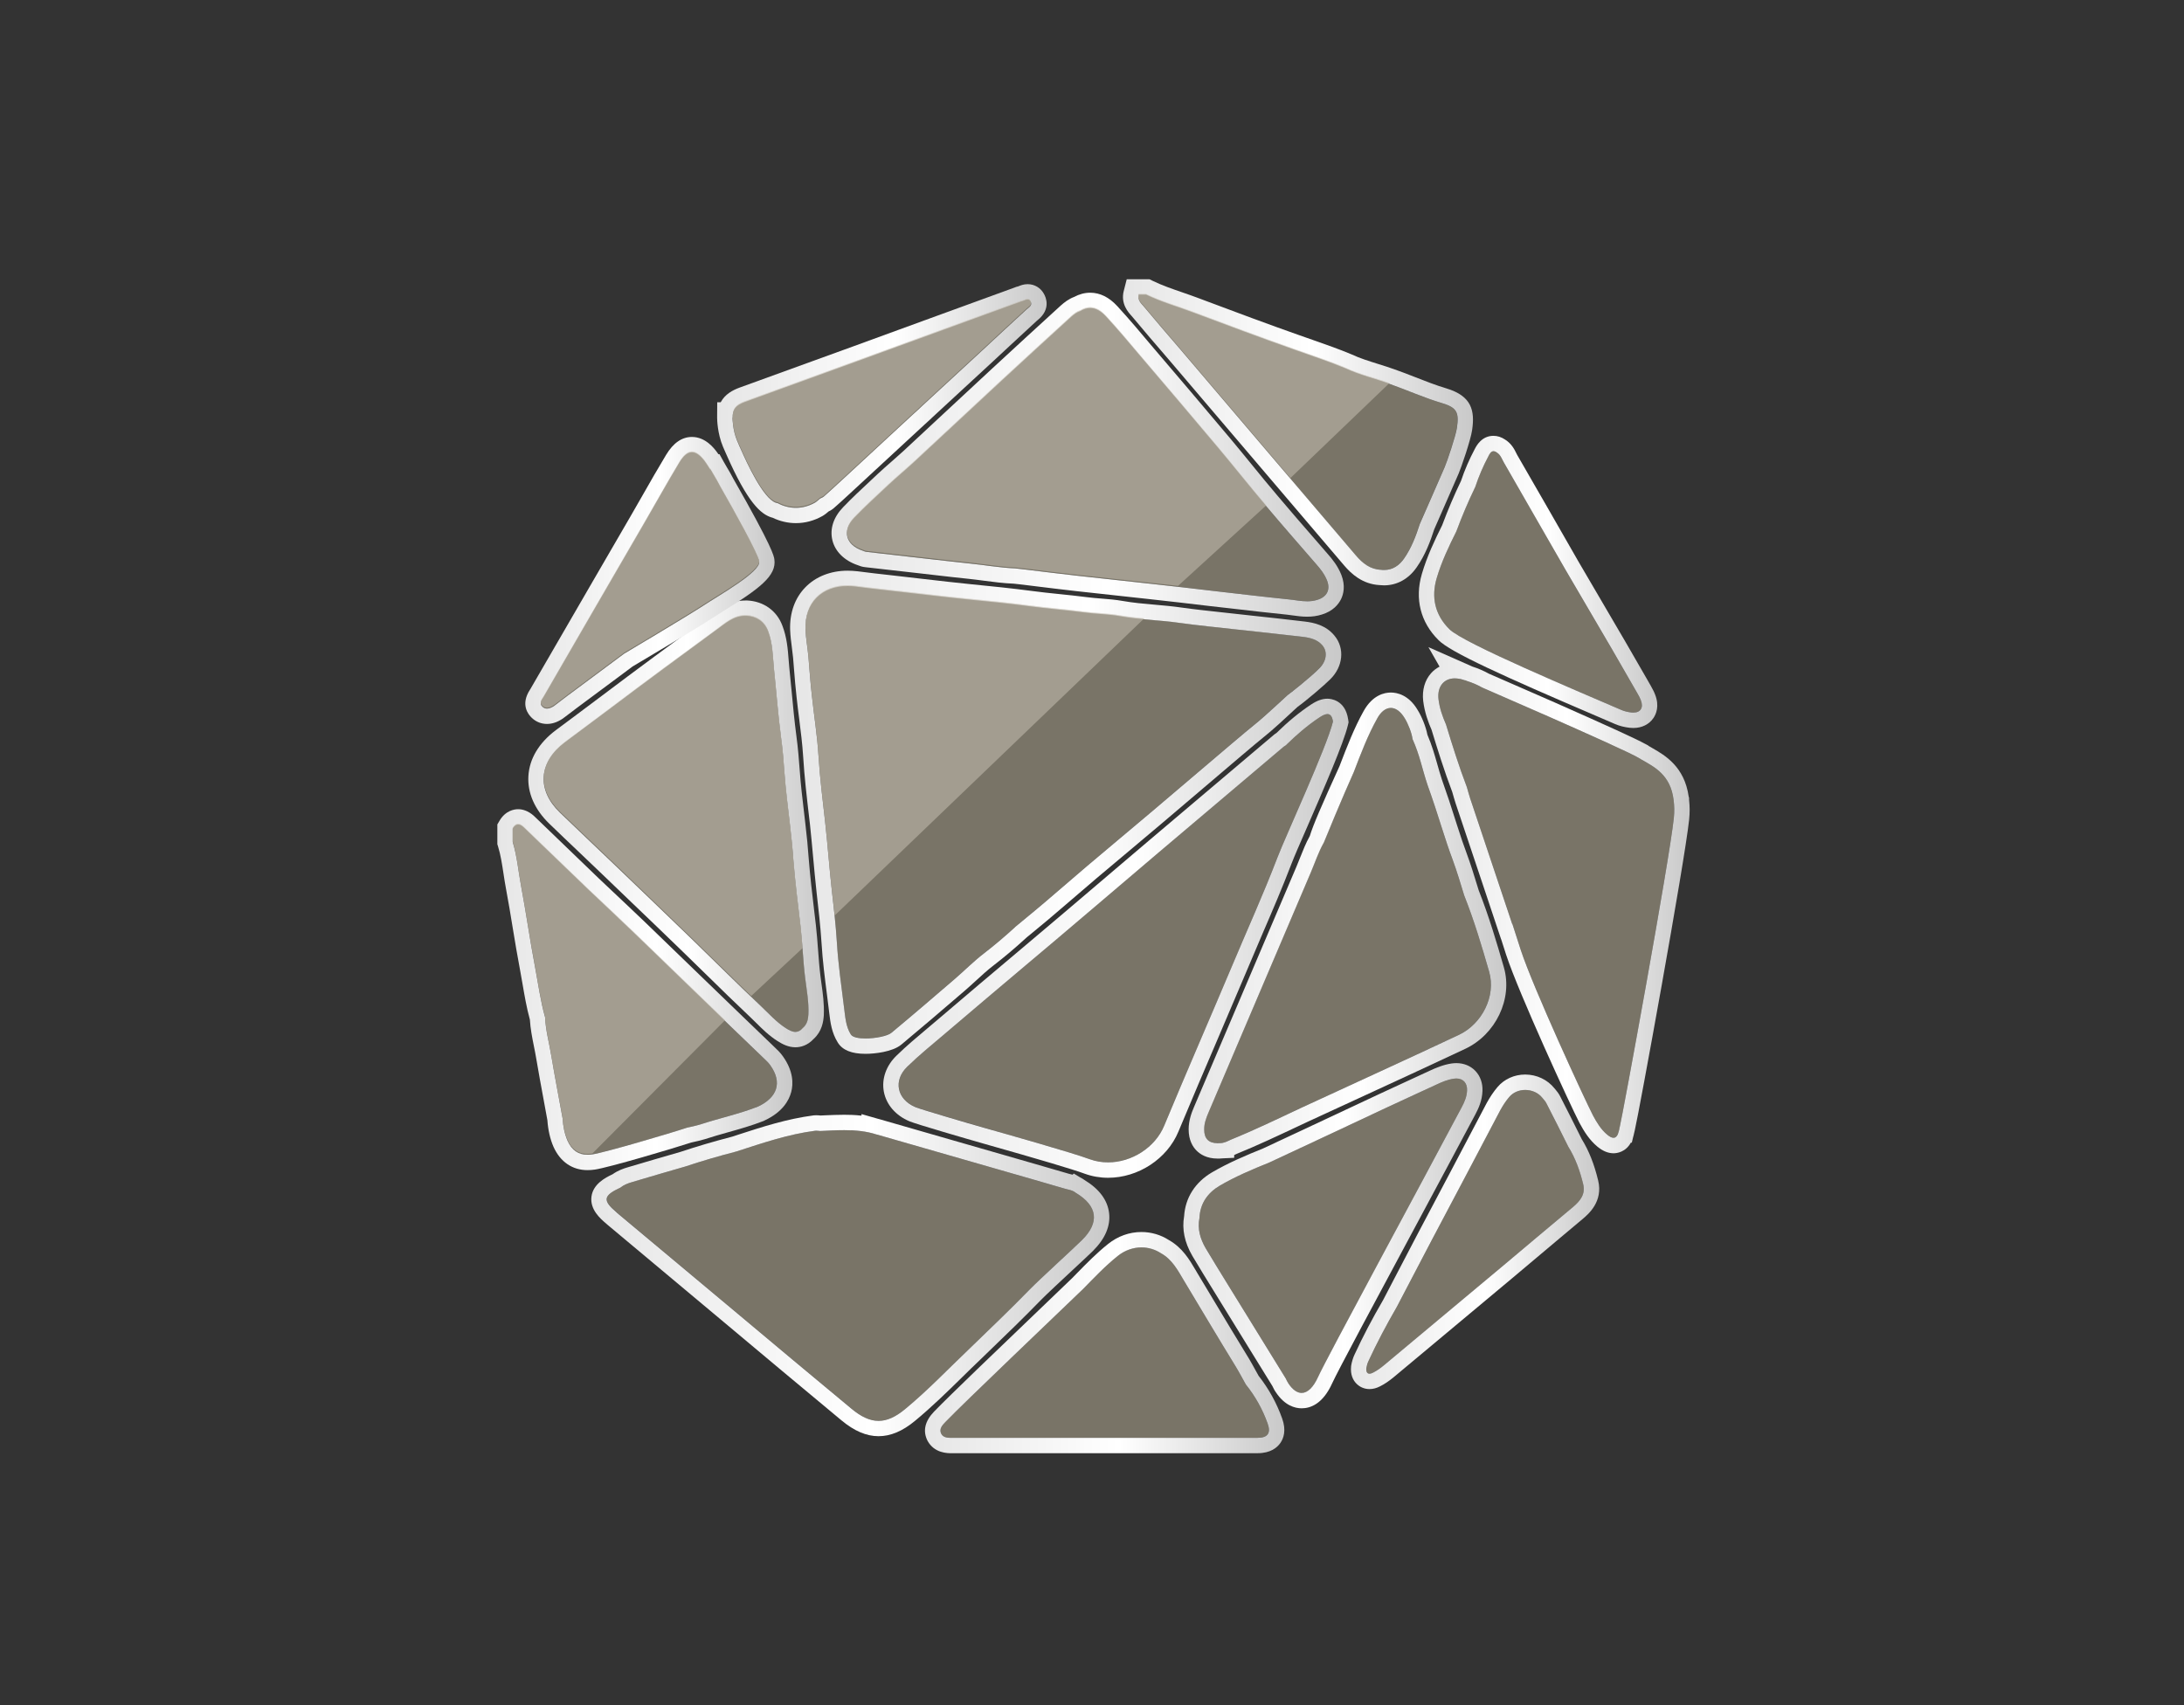 <?xml version="1.0" encoding="utf-8"?>
<!-- Generator: Adobe Illustrator 16.0.0, SVG Export Plug-In . SVG Version: 6.00 Build 0)  -->
<!DOCTYPE svg PUBLIC "-//W3C//DTD SVG 1.1//EN" "http://www.w3.org/Graphics/SVG/1.1/DTD/svg11.dtd">
<svg version="1.1" id="Layer_1" xmlns="http://www.w3.org/2000/svg" xmlns:xlink="http://www.w3.org/1999/xlink" x="0px" y="0px"
	 width="107.353px" height="83.823px" viewBox="0 0 107.353 83.823" enable-background="new 0 0 107.353 83.823"
	 xml:space="preserve">
<rect x="0" y="0" width="107.353" height="83.823" fill="#333333" stroke="none"/>
<g>
	<g>
		<g>
			<path fill="#797467" d="M57.991,17.149c2.885,3.388,5.768,6.778,8.655,10.161c0.325,0.378,0.699,0.681,1.231,0.701
				c0,0,0,0,0.001,0c0.497,0.061,0.873-0.175,1.136-0.554c0.36-0.516,0.583-1.105,0.771-1.701l0,0
				c0.402-0.922,0.818-1.843,1.217-2.774c0.113-0.26,0.552-1.553,0.607-1.944c0.112-0.756,0.005-0.998-0.731-1.22
				c-0.882-0.262-1.718-0.642-2.579-0.945c-0.718-0.26-1.473-0.433-2.17-0.76l0,0c-0.825-0.345-1.679-0.62-2.521-0.923
				c-1.654-0.583-3.298-1.2-4.938-1.815c-0.779-0.298-1.586-0.519-2.344-0.889c-0.12,0-0.239,0-0.361,0
				c-0.062,0.24,0.08,0.394,0.223,0.548C56.787,15.751,57.39,16.453,57.991,17.149z"/>
			
				<linearGradient id="SVGID_1_" gradientUnits="userSpaceOnUse" x1="71.918" y1="729.586" x2="89.124" y2="729.586" gradientTransform="matrix(1 0 0 1 -16.72 -708.331)">
				<stop  offset="0" style="stop-color:#E6E6E6"/>
				<stop  offset="0.54" style="stop-color:#FFFFFF"/>
				<stop  offset="1" style="stop-color:#C9C9C9"/>
			</linearGradient>
			<path fill="url(#SVGID_1_)" d="M56.332,14.487c0.756,0.37,1.561,0.591,2.342,0.889c1.64,0.614,3.282,1.232,4.938,1.814
				c0.841,0.302,1.695,0.578,2.521,0.923c0.696,0.326,1.451,0.5,2.17,0.76c0.862,0.304,1.696,0.683,2.579,0.945
				c0.736,0.221,0.843,0.464,0.731,1.221c-0.055,0.391-0.493,1.684-0.608,1.944c-0.398,0.931-0.815,1.853-1.215,2.775
				c-0.19,0.595-0.414,1.184-0.773,1.7c-0.235,0.34-0.561,0.564-0.982,0.564c-0.05,0-0.101-0.002-0.152-0.01
				c-0.002,0-0.002,0-0.002,0c-0.532-0.021-0.905-0.322-1.23-0.702c-2.888-3.383-5.77-6.774-8.655-10.161
				c-0.601-0.696-1.204-1.398-1.8-2.114c-0.142-0.153-0.284-0.306-0.223-0.547C56.089,14.487,56.21,14.487,56.332,14.487
				 M56.506,13.731h-0.175h-0.362h-0.586L55.238,14.3c-0.163,0.634,0.224,1.058,0.39,1.238c0.583,0.699,1.188,1.405,1.792,2.104
				l3.122,3.666c1.843,2.166,3.686,4.331,5.53,6.492c0.339,0.396,0.886,0.92,1.749,0.965c0.072,0.007,0.142,0.012,0.212,0.012
				c0.638,0,1.208-0.315,1.604-0.889c0.423-0.605,0.672-1.279,0.861-1.864c0.157-0.366,0.319-0.731,0.482-1.099
				c0.242-0.546,0.482-1.094,0.719-1.645c0.12-0.272,0.593-1.646,0.662-2.136c0.141-0.959-0.02-1.676-1.265-2.05
				c-0.511-0.152-1.005-0.346-1.528-0.551c-0.337-0.131-0.674-0.264-1.016-0.383c-0.267-0.096-0.544-0.184-0.819-0.269
				c-0.455-0.143-0.885-0.276-1.281-0.462c-0.643-0.27-1.271-0.489-1.875-0.7c-0.238-0.083-0.476-0.165-0.711-0.25
				c-1.555-0.547-3.121-1.134-4.635-1.702l-0.295-0.111c-0.267-0.102-0.542-0.196-0.815-0.291c-0.515-0.177-0.999-0.344-1.458-0.567
				L56.506,13.731L56.506,13.731z"/>
		</g>
		<g>
			<path fill="#797467" d="M65.011,31.737c-0.244-0.299-0.61-0.388-0.976-0.432c-1.105-0.131-2.213-0.247-3.316-0.368
				c-0.915-0.105-1.833-0.191-2.741-0.318c-0.971-0.141-1.946-0.157-2.917-0.327c-0.58-0.104-1.181-0.106-1.773-0.186
				c-0.895-0.118-1.796-0.182-2.694-0.305c-0.979-0.129-1.971-0.23-2.957-0.328c-1.047-0.104-2.092-0.231-3.138-0.35
				c-0.817-0.096-1.63-0.176-2.445-0.287c-1.456-0.186-2.504,0.652-2.461,2.094c0.017,0.452,0.103,0.895,0.142,1.332
				c0.056,0.645,0.098,1.285,0.171,1.92c0.104,0.984,0.264,1.969,0.326,2.955c0.068,1.101,0.203,2.192,0.329,3.285
				c0.122,1.109,0.202,2.218,0.324,3.333c0.099,0.849,0.196,1.7,0.25,2.562c0.064,1.071,0.221,2.14,0.351,3.208
				c0.062,0.453,0.08,0.918,0.334,1.325c0.214,0.349,1.682,0.184,1.996-0.078c1.032-0.858,2.048-1.732,3.066-2.605
				c0.507-0.434,0.977-0.914,1.509-1.32c0.52-0.401,1.014-0.821,1.5-1.267c0,0,0,0,0-0.007c0.646-0.534,1.296-1.063,1.926-1.615
				c1.079-0.933,2.164-1.853,3.253-2.762c1.482-1.224,5.914-5.035,6.559-5.546c0.58-0.459,1.659-1.491,1.666-1.486
				c0.054-0.025,1.117-0.865,1.547-1.302C65.213,32.502,65.258,32.038,65.011,31.737z M63.184,34.016
				c0.002,0.011,0.008,0.02,0.012,0.029C63.192,34.035,63.186,34.025,63.184,34.016z"/>
			
				<linearGradient id="SVGID_2_" gradientUnits="userSpaceOnUse" x1="55.555" y1="748.262" x2="82.646" y2="748.262" gradientTransform="matrix(1 0 0 1 -16.72 -708.331)">
				<stop  offset="0" style="stop-color:#E6E6E6"/>
				<stop  offset="0.54" style="stop-color:#FFFFFF"/>
				<stop  offset="1" style="stop-color:#C9C9C9"/>
			</linearGradient>
			<path fill="url(#SVGID_2_)" d="M41.663,28.813c0.125,0,0.258,0.009,0.392,0.026c0.816,0.11,1.63,0.19,2.446,0.287
				c1.045,0.12,2.09,0.247,3.137,0.351c0.985,0.097,1.976,0.197,2.956,0.327c0.897,0.122,1.799,0.187,2.694,0.305
				c0.591,0.08,1.192,0.082,1.772,0.186c0.972,0.171,1.947,0.187,2.917,0.327c0.909,0.127,1.827,0.213,2.742,0.318
				c1.103,0.121,2.211,0.236,3.315,0.367c0.365,0.045,0.732,0.132,0.976,0.432c0.248,0.3,0.203,0.764-0.168,1.127
				c-0.431,0.438-1.494,1.278-1.547,1.303l0,0c-0.012,0-1.088,1.027-1.666,1.486c-0.645,0.51-5.077,4.321-6.559,5.545
				c-1.089,0.91-2.174,1.83-3.253,2.764c-0.63,0.55-1.28,1.079-1.926,1.614c0,0.006,0,0.006,0,0.006
				c-0.486,0.444-0.98,0.865-1.5,1.267c-0.533,0.406-1.002,0.887-1.509,1.32c-1.019,0.874-2.033,1.747-3.067,2.605
				c-0.186,0.157-0.78,0.277-1.275,0.277c-0.338,0-0.632-0.057-0.72-0.198c-0.254-0.406-0.271-0.872-0.333-1.325
				c-0.131-1.068-0.288-2.137-0.352-3.208c-0.054-0.863-0.153-1.715-0.25-2.563c-0.122-1.114-0.203-2.223-0.325-3.333
				c-0.125-1.094-0.26-2.184-0.329-3.286c-0.062-0.986-0.222-1.97-0.326-2.955c-0.074-0.636-0.115-1.275-0.171-1.919
				c-0.04-0.437-0.125-0.881-0.142-1.333C39.555,29.624,40.414,28.813,41.663,28.813 M63.196,34.044
				c-0.004-0.009-0.01-0.018-0.012-0.029C63.186,34.025,63.192,34.035,63.196,34.044 M41.663,28.056
				c-0.829,0-1.567,0.291-2.078,0.818c-0.514,0.529-0.772,1.249-0.747,2.081c0.012,0.314,0.05,0.605,0.087,0.888
				c0.022,0.164,0.043,0.328,0.058,0.489c0.016,0.194,0.032,0.39,0.047,0.583c0.036,0.455,0.074,0.907,0.125,1.356
				c0.037,0.356,0.083,0.72,0.13,1.082c0.076,0.605,0.156,1.229,0.193,1.833c0.062,1.012,0.18,2.02,0.294,2.996l0.039,0.329
				c0.058,0.539,0.107,1.08,0.157,1.624c0.052,0.567,0.104,1.135,0.167,1.705l0.005,0.049c0.093,0.811,0.189,1.651,0.242,2.478
				c0.053,0.87,0.164,1.741,0.273,2.583l0.083,0.669l0.027,0.218c0.05,0.417,0.113,0.934,0.416,1.417
				c0.229,0.371,0.675,0.554,1.362,0.554c0.452,0,1.331-0.096,1.761-0.454c0.996-0.828,1.992-1.682,2.955-2.51l0.12-0.102
				c0.197-0.17,0.391-0.345,0.583-0.522c0.302-0.277,0.587-0.539,0.892-0.772c0.521-0.402,1.027-0.829,1.55-1.307l0.062-0.057
				l0.243-0.199c0.531-0.438,1.08-0.891,1.61-1.354c1.034-0.894,2.124-1.82,3.242-2.75c0.725-0.601,2.142-1.806,3.511-2.971
				c1.395-1.188,2.714-2.312,3.032-2.563c0.45-0.355,1.136-0.994,1.503-1.337c0.087-0.08,0.148-0.138,0.176-0.161
				c0.413-0.294,1.314-1.062,1.603-1.354c0.63-0.616,0.724-1.52,0.213-2.139c-0.418-0.515-1.005-0.646-1.469-0.7
				c-0.842-0.101-1.686-0.192-2.524-0.283l-0.801-0.088c-0.27-0.03-0.545-0.06-0.82-0.09c-0.626-0.068-1.271-0.137-1.898-0.225
				c-0.449-0.064-0.898-0.105-1.334-0.143c-0.54-0.047-1.05-0.092-1.558-0.181c-0.365-0.065-0.729-0.094-1.079-0.121
				c-0.242-0.019-0.484-0.038-0.724-0.07c-0.442-0.058-0.883-0.104-1.324-0.149c-0.456-0.047-0.913-0.094-1.369-0.156
				c-0.965-0.127-1.923-0.225-2.983-0.33c-0.752-0.075-1.504-0.162-2.256-0.249l-0.87-0.1c-0.274-0.032-0.549-0.064-0.825-0.095
				c-0.535-0.059-1.071-0.119-1.606-0.19C41.985,28.067,41.822,28.056,41.663,28.056L41.663,28.056z"/>
		</g>
		<g>
			<path fill="#797467" d="M50.624,63.386c0.438-0.451,2.174-2.036,2.562-2.42c0.875-0.868,0.763-1.681-0.291-2.316
				c0,0,0,0-0.002,0.003c-0.164-0.143-0.372-0.161-0.568-0.219c-0.542-0.161-1.084-0.312-1.627-0.473
				c-1.509-0.432-6.569-1.888-7.593-2.184c0,0.001,0,0.001,0,0.001c-0.91-0.297-1.852-0.214-2.785-0.178h-0.001
				c-0.081-0.008-0.173-0.02-0.25-0.013c-1.323,0.173-2.575,0.601-3.834,1.009c0,0,0,0,0,0.001
				c-0.864,0.224-1.715,0.472-2.563,0.754l0,0c-0.866,0.25-1.73,0.501-2.591,0.759c-0.208,0.061-0.418,0.14-0.585,0.276
				c-0.001,0-0.001,0-0.003,0c-0.84,0.392-0.881,0.626-0.182,1.211c0.008,0.008,0.017,0.02,0.029,0.03
				c1.904,1.593,3.807,3.187,5.709,4.777c1.931,1.618,3.861,3.234,5.798,4.842c0.955,0.8,1.706,0.804,2.648,0.024
				c1.12-0.923,2.121-1.976,3.167-2.974C48.655,65.337,49.656,64.38,50.624,63.386z"/>
			
				<linearGradient id="SVGID_3_" gradientUnits="userSpaceOnUse" x1="45.783" y1="771.019" x2="71.249" y2="771.019" gradientTransform="matrix(1 0 0 1 -16.72 -708.331)">
				<stop  offset="0" style="stop-color:#E6E6E6"/>
				<stop  offset="0.54" style="stop-color:#FFFFFF"/>
				<stop  offset="1" style="stop-color:#C9C9C9"/>
			</linearGradient>
			<path fill="url(#SVGID_3_)" d="M41.498,55.561c0.541,0,1.078,0.044,1.605,0.218c0,0,0,0,0-0.003
				c1.026,0.296,6.086,1.752,7.594,2.184c0.543,0.161,1.086,0.312,1.627,0.473c0.197,0.058,0.405,0.076,0.568,0.219
				c0.002-0.002,0.002-0.002,0.002-0.002c1.054,0.636,1.167,1.447,0.291,2.315c-0.388,0.384-2.125,1.969-2.562,2.42
				c-0.968,0.994-1.969,1.951-2.964,2.913c-1.047,0.997-2.048,2.051-3.167,2.975c-0.466,0.387-0.886,0.58-1.308,0.58
				c-0.428,0-0.858-0.202-1.34-0.605c-1.937-1.606-3.868-3.224-5.798-4.842c-1.903-1.591-3.805-3.185-5.711-4.776
				c-0.011-0.012-0.02-0.023-0.029-0.03c-0.697-0.585-0.656-0.82,0.184-1.212c0.002,0,0.002,0,0.003,0
				c0.168-0.138,0.378-0.216,0.584-0.276c0.861-0.258,1.726-0.509,2.592-0.759c0.847-0.282,1.698-0.53,2.562-0.753
				c0-0.002,0-0.002,0-0.002c1.259-0.407,2.512-0.836,3.833-1.008c0.017-0.002,0.033-0.003,0.05-0.003c0.064,0,0.136,0.01,0.2,0.015
				h0.001C40.713,55.584,41.105,55.561,41.498,55.561 M42.346,54.771v0.077c-0.324-0.037-0.617-0.044-0.849-0.044l0,0l0,0
				c-0.3,0-0.598,0.014-0.898,0.025l-0.261,0.012h-0.001c-0.073-0.007-0.147-0.013-0.219-0.013c-0.042,0-0.083,0.001-0.122,0.006
				c-1.314,0.171-2.527,0.565-3.701,0.946l-0.293,0.097h0c-0.899,0.234-1.739,0.48-2.567,0.756c-0.84,0.242-1.706,0.493-2.569,0.751
				c-0.218,0.063-0.497,0.16-0.755,0.345c-0.364,0.171-0.956,0.48-1.038,1.098c-0.082,0.635,0.434,1.084,0.729,1.332l0.052,0.047
				l2.896,2.423l2.813,2.354c1.929,1.618,3.861,3.237,5.799,4.845c0.626,0.522,1.224,0.778,1.823,0.778
				c0.592,0,1.178-0.246,1.79-0.753c0.819-0.677,1.58-1.421,2.314-2.141c0.297-0.292,0.593-0.582,0.894-0.868l0.432-0.418
				c0.843-0.813,1.716-1.654,2.551-2.515c0.246-0.252,0.971-0.928,1.555-1.471c0.44-0.41,0.835-0.777,0.998-0.938
				c0.605-0.603,0.873-1.23,0.798-1.865s-0.482-1.183-1.209-1.625c-0.073-0.054-0.146-0.097-0.219-0.131l-0.307-0.188l-0.058,0.058
				c-0.027-0.008-0.054-0.015-0.078-0.019c-0.036-0.008-0.071-0.017-0.106-0.027c-0.276-0.08-0.558-0.162-0.837-0.243
				c-0.263-0.075-0.524-0.15-0.788-0.229c-1.514-0.434-6.574-1.89-7.6-2.187l-0.093-0.027c-0.019-0.004-0.038-0.01-0.056-0.014
				L42.346,54.771L42.346,54.771z"/>
		</g>
		<g>
			<path fill="#797467" d="M71.848,54.438c0.137-0.258,0.255-0.521,0.265-0.83c0.017-0.401-0.237-0.637-0.643-0.578
				c-0.306,0.043-0.586,0.16-0.866,0.292c-0.822,0.384-1.654,0.757-2.479,1.145c-1.913,0.903-3.829,1.791-5.748,2.692l0,0
				c-0.829,0.331-1.653,0.683-2.42,1.13c-0.586,0.345-0.967,0.867-0.998,1.587l0,0c-0.108,0.545,0.043,1.034,0.308,1.491
				c0.334,0.563,0.684,1.127,1.024,1.682c0.97,1.575,1.942,3.15,2.91,4.718c0.044,0.085,0.082,0.18,0.137,0.255
				c0.489,0.724,1.047,0.572,1.454-0.331C65.2,66.786,69.788,58.327,71.848,54.438z"/>
			
				<linearGradient id="SVGID_4_" gradientUnits="userSpaceOnUse" x1="74.886" y1="769.08" x2="89.591" y2="769.08" gradientTransform="matrix(1 0 0 1 -16.72 -708.331)">
				<stop  offset="0" style="stop-color:#E6E6E6"/>
				<stop  offset="0.54" style="stop-color:#FFFFFF"/>
				<stop  offset="1" style="stop-color:#C9C9C9"/>
			</linearGradient>
			<path fill="url(#SVGID_4_)" d="M71.588,53.021c0.335,0,0.541,0.227,0.524,0.587c-0.01,0.307-0.128,0.572-0.265,0.83
				c-2.062,3.891-6.648,12.348-7.056,13.252c-0.234,0.518-0.519,0.789-0.809,0.789c-0.217,0-0.438-0.15-0.646-0.458
				c-0.054-0.075-0.094-0.17-0.137-0.255c-0.967-1.567-1.939-3.143-2.91-4.718c-0.341-0.554-0.689-1.119-1.025-1.682
				C59,60.91,58.85,60.421,58.959,59.876c0.03-0.718,0.411-1.241,0.998-1.587c0.768-0.447,1.591-0.799,2.42-1.13
				c1.918-0.9,3.834-1.788,5.748-2.692c0.826-0.388,1.657-0.761,2.479-1.145c0.28-0.132,0.561-0.249,0.867-0.292
				C71.511,53.024,71.55,53.021,71.588,53.021 M71.588,52.265c-0.073,0-0.147,0.007-0.227,0.016
				c-0.416,0.062-0.777,0.216-1.079,0.356C69.893,52.819,69.5,53,69.106,53.18c-0.435,0.2-0.869,0.398-1.304,0.603
				c-1.102,0.52-2.203,1.034-3.306,1.55c-0.806,0.376-1.615,0.753-2.421,1.132c-0.815,0.327-1.683,0.694-2.5,1.17
				c-0.829,0.489-1.312,1.25-1.37,2.151c-0.113,0.652,0.02,1.294,0.407,1.96c0.342,0.575,0.692,1.144,1.035,1.698
				c0.601,0.977,1.202,1.951,1.804,2.927l1.088,1.762l0.014,0.026c0.042,0.085,0.091,0.191,0.169,0.299
				c0.431,0.641,0.926,0.777,1.262,0.777c0.431,0,1.04-0.215,1.5-1.234c0.243-0.544,2.258-4.295,4.035-7.604
				c1.118-2.086,2.231-4.158,2.997-5.604c0.166-0.311,0.338-0.693,0.354-1.158c0.017-0.383-0.107-0.736-0.351-0.989
				C72.284,52.4,71.953,52.265,71.588,52.265L71.588,52.265z"/>
		</g>
		<g>
			<path fill="#797467" d="M39.354,45.557c-0.128-1.092-0.267-2.181-0.355-3.277c-0.04-0.574-0.096-1.142-0.164-1.704
				c-0.1-0.869-0.212-1.73-0.275-2.598c-0.041-0.571-0.087-1.136-0.164-1.701c-0.149-1.129-0.233-2.265-0.351-3.394
				c-0.061-0.621-0.061-1.265-0.293-1.858c-0.176-0.467-0.569-0.724-1.058-0.746c-0.621-0.023-1.037,0.375-1.482,0.702
				c-1.731,1.267-3.464,2.541-5.177,3.835c-0.57,0.431-2.08,1.555-2.267,1.693c-1.292,0.976-1.395,2.319-0.239,3.443
				c0.873,0.845,1.761,1.676,2.638,2.519c1.307,1.26,2.616,2.504,3.915,3.766c1.109,1.074,2.198,2.165,3.325,3.226
				c0.395,0.373,0.757,0.784,1.224,1.084c0.274,0.173,0.562,0.313,0.837-0.009c0.21-0.178,0.26-0.412,0.275-0.673
				c0.025-0.599-0.086-1.189-0.158-1.775C39.475,47.247,39.45,46.396,39.354,45.557z"/>
			
				<linearGradient id="SVGID_5_" gradientUnits="userSpaceOnUse" x1="42.688" y1="748.834" x2="57.221" y2="748.834" gradientTransform="matrix(1 0 0 1 -16.72 -708.331)">
				<stop  offset="0" style="stop-color:#E6E6E6"/>
				<stop  offset="0.54" style="stop-color:#FFFFFF"/>
				<stop  offset="1" style="stop-color:#C9C9C9"/>
			</linearGradient>
			<path fill="url(#SVGID_5_)" d="M36.64,30.278c0.017,0,0.035,0,0.051,0c0.488,0.023,0.881,0.279,1.058,0.746
				c0.233,0.593,0.233,1.238,0.293,1.859c0.119,1.129,0.202,2.265,0.351,3.393c0.078,0.564,0.123,1.129,0.164,1.701
				c0.063,0.869,0.175,1.729,0.275,2.599c0.067,0.562,0.125,1.13,0.164,1.703c0.088,1.097,0.227,2.186,0.354,3.278
				c0.098,0.839,0.122,1.689,0.229,2.532c0.072,0.585,0.184,1.177,0.158,1.774c-0.015,0.262-0.064,0.495-0.275,0.673
				c-0.12,0.142-0.243,0.194-0.364,0.194c-0.158,0-0.318-0.088-0.472-0.186c-0.467-0.3-0.829-0.711-1.224-1.084
				c-1.127-1.061-2.215-2.151-3.325-3.226c-1.299-1.262-2.608-2.506-3.916-3.766c-0.876-0.843-1.765-1.673-2.637-2.519
				c-1.155-1.122-1.053-2.468,0.239-3.444c0.187-0.137,1.696-1.261,2.267-1.692c1.713-1.294,3.447-2.568,5.177-3.836
				C35.644,30.663,36.048,30.278,36.64,30.278 M36.64,29.522c-0.763,0-1.284,0.398-1.705,0.718c-0.058,0.043-0.115,0.087-0.173,0.13
				c-1.754,1.285-3.469,2.546-5.186,3.842c-0.567,0.429-2.072,1.549-2.258,1.687c-0.832,0.627-1.293,1.402-1.345,2.245
				c-0.052,0.834,0.303,1.647,1.027,2.35c0.48,0.466,0.964,0.924,1.45,1.386c0.396,0.378,0.795,0.755,1.189,1.135
				c0.467,0.449,0.934,0.897,1.401,1.345c0.839,0.803,1.677,1.607,2.511,2.416c0.396,0.384,0.788,0.769,1.18,1.151
				c0.7,0.686,1.424,1.396,2.154,2.083c0.091,0.086,0.182,0.174,0.272,0.265c0.316,0.314,0.643,0.64,1.063,0.906
				c0.24,0.152,0.529,0.305,0.879,0.305c0.24,0,0.586-0.074,0.9-0.415c0.404-0.371,0.475-0.84,0.495-1.164
				c0.024-0.553-0.047-1.06-0.116-1.55c-0.016-0.122-0.033-0.243-0.048-0.362c-0.054-0.426-0.085-0.849-0.119-1.299
				c-0.03-0.398-0.062-0.814-0.108-1.227l-0.074-0.623c-0.102-0.863-0.208-1.755-0.277-2.629c-0.038-0.549-0.093-1.119-0.167-1.733
				l-0.063-0.545c-0.082-0.694-0.16-1.348-0.208-2.017c-0.041-0.556-0.088-1.153-0.169-1.749c-0.095-0.716-0.165-1.459-0.232-2.178
				c-0.038-0.398-0.076-0.795-0.117-1.191c-0.012-0.119-0.022-0.245-0.031-0.369c-0.04-0.521-0.086-1.112-0.312-1.688
				c-0.274-0.726-0.92-1.188-1.726-1.226h-0.09V29.522z"/>
		</g>
		<g>
			<path fill="#797467" d="M53.573,56.99c1.401,0.51,3.092-0.293,3.652-1.649c1.088-2.619,2.229-5.229,3.335-7.854
				c0.74-1.771,1.535-3.516,2.223-5.31c0.399-1.053,2.432-5.438,2.738-6.704c-0.061-0.405-0.248-0.479-0.66-0.208
				c-0.605,0.402-1.146,0.871-1.662,1.379c-0.043,0.026-0.083,0.043-0.115,0.076c-2.052,1.733-4.099,3.467-6.148,5.202
				c-0.988,0.839-5.251,4.474-6.405,5.437c-1.37,1.15-2.731,2.309-4.09,3.464c-0.62,0.526-1.255,1.039-1.84,1.609
				c-0.711,0.688-0.51,1.616,0.402,1.996c0.257,0.107,2.552,0.782,3.435,1.032C49.259,55.694,52.699,56.663,53.573,56.99z"/>
			
				<linearGradient id="SVGID_6_" gradientUnits="userSpaceOnUse" x1="60.134" y1="754.457" x2="83.008" y2="754.457" gradientTransform="matrix(1 0 0 1 -16.72 -708.331)">
				<stop  offset="0" style="stop-color:#E6E6E6"/>
				<stop  offset="0.54" style="stop-color:#FFFFFF"/>
				<stop  offset="1" style="stop-color:#C9C9C9"/>
			</linearGradient>
			<path fill="url(#SVGID_6_)" d="M65.25,35.106c0.151,0,0.234,0.124,0.271,0.368c-0.307,1.265-2.338,5.651-2.738,6.704
				c-0.686,1.792-1.481,3.538-2.223,5.31c-1.106,2.625-2.247,5.234-3.335,7.854c-0.444,1.076-1.601,1.803-2.757,1.803
				c-0.303,0-0.604-0.048-0.894-0.153c-0.874-0.327-4.314-1.297-5.139-1.529c-0.883-0.25-3.178-0.925-3.434-1.032
				c-0.912-0.381-1.115-1.308-0.401-1.996c0.584-0.569,1.22-1.082,1.839-1.609c1.359-1.154,2.72-2.314,4.09-3.464
				c1.155-0.961,5.417-4.598,6.406-5.437c2.049-1.734,4.097-3.47,6.148-5.202c0.032-0.032,0.072-0.05,0.115-0.077
				c0.517-0.507,1.056-0.976,1.662-1.378C65.024,35.159,65.152,35.106,65.25,35.106 M65.25,34.35c-0.253,0-0.509,0.09-0.803,0.284
				c-0.568,0.376-1.112,0.823-1.709,1.405c-0.047,0.029-0.104,0.067-0.16,0.119c-1.613,1.364-3.227,2.729-4.837,4.094l-1.293,1.095
				l-1.36,1.156c-1.669,1.422-4.195,3.572-5.041,4.276c-1.276,1.069-2.54,2.145-3.803,3.22l-0.293,0.248l-0.392,0.332
				c-0.495,0.415-1.006,0.844-1.487,1.313c-0.515,0.498-0.745,1.148-0.627,1.778c0.121,0.641,0.583,1.172,1.265,1.458
				c0.344,0.143,2.899,0.886,3.521,1.061l0.148,0.043c2.741,0.774,4.401,1.27,4.932,1.468c0.372,0.135,0.758,0.202,1.157,0.202
				c1.484,0,2.905-0.933,3.457-2.271c0.636-1.529,1.303-3.087,1.947-4.591c0.463-1.086,0.929-2.171,1.387-3.258
				c0.254-0.608,0.513-1.212,0.771-1.815c0.493-1.144,1.003-2.324,1.457-3.515c0.128-0.334,0.437-1.045,0.798-1.869
				c0.778-1.79,1.75-4.017,1.97-4.928l0.034-0.144l-0.021-0.146C66.124,34.399,65.395,34.35,65.25,34.35L65.25,34.35z"/>
		</g>
		<g>
			<path fill="#797467" d="M44.918,22.729c-0.412,0.379-0.841,0.735-1.249,1.116c-0.566,0.533-1.145,1.056-1.686,1.619
				c-0.605,0.629-0.41,1.322,0.418,1.603c0.069,0.025,0.141,0.061,0.21,0.063c0.889,0.106,1.778,0.196,2.67,0.304
				c0.792,0.087,1.586,0.185,2.383,0.266c0.744,0.077,1.478,0.21,2.229,0.239c0.158,0.017,0.315,0.035,0.473,0.053
				c0.876,0.107,1.756,0.218,2.628,0.314c1.218,0.138,2.436,0.265,3.65,0.4c0.985,0.108,1.98,0.222,2.964,0.34
				c1.244,0.142,2.486,0.292,3.729,0.418c0.463,0.047,0.935,0.175,1.407,0.026c0.474-0.143,0.664-0.488,0.486-0.951
				c-0.121-0.307-0.322-0.567-0.543-0.816c-0.817-0.945-1.643-1.881-2.443-2.834c-0.804-0.943-1.569-1.916-2.365-2.862
				c-1.27-1.513-2.555-3.023-3.845-4.535c-0.542-0.648-1.093-1.3-1.672-1.929c-0.421-0.458-0.827-0.522-1.259-0.271
				c-0.18,0.056-0.323,0.171-0.458,0.291c-1.139,1.041-2.277,2.082-3.406,3.127C47.797,20.048,46.361,21.391,44.918,22.729z"/>
			
				<linearGradient id="SVGID_7_" gradientUnits="userSpaceOnUse" x1="57.592" y1="730.685" x2="82.773" y2="730.685" gradientTransform="matrix(1 0 0 1 -16.72 -708.331)">
				<stop  offset="0" style="stop-color:#E6E6E6"/>
				<stop  offset="0.54" style="stop-color:#FFFFFF"/>
				<stop  offset="1" style="stop-color:#C9C9C9"/>
			</linearGradient>
			<path fill="url(#SVGID_7_)" d="M53.588,15.146c0.259,0,0.515,0.133,0.775,0.417c0.577,0.629,1.129,1.28,1.673,1.929
				c1.288,1.512,2.574,3.021,3.844,4.535c0.796,0.946,1.56,1.919,2.365,2.862c0.802,0.953,1.626,1.891,2.443,2.835
				c0.22,0.248,0.422,0.508,0.543,0.816c0.178,0.463-0.013,0.81-0.485,0.951c-0.164,0.052-0.329,0.07-0.494,0.07
				c-0.307,0-0.612-0.065-0.914-0.095c-1.244-0.126-2.486-0.277-3.729-0.418c-0.983-0.117-1.979-0.231-2.965-0.34
				c-1.214-0.134-2.432-0.261-3.65-0.399c-0.872-0.095-1.751-0.208-2.629-0.314c-0.157-0.018-0.314-0.036-0.472-0.053
				c-0.75-0.03-1.484-0.164-2.228-0.239c-0.798-0.081-1.592-0.18-2.383-0.266c-0.893-0.108-1.783-0.198-2.67-0.304
				c-0.071-0.002-0.142-0.037-0.211-0.063c-0.828-0.28-1.024-0.971-0.418-1.602c0.542-0.564,1.119-1.087,1.686-1.62
				c0.408-0.381,0.837-0.737,1.249-1.116c1.443-1.338,2.879-2.68,4.323-4.019c1.129-1.044,2.267-2.084,3.407-3.127
				c0.135-0.12,0.278-0.234,0.458-0.291C53.269,15.195,53.429,15.146,53.588,15.146 M53.588,14.39c-0.267,0-0.533,0.07-0.794,0.209
				c-0.273,0.104-0.48,0.27-0.65,0.42l-0.104,0.095c-1.107,1.012-2.214,2.025-3.311,3.041c-0.792,0.733-1.581,1.467-2.369,2.201
				c-0.651,0.606-1.302,1.213-1.956,1.82c-0.184,0.168-0.374,0.334-0.563,0.501c-0.231,0.202-0.463,0.406-0.688,0.615l-0.362,0.34
				c-0.449,0.418-0.913,0.85-1.353,1.309c-0.472,0.492-0.657,1.066-0.522,1.62c0.135,0.555,0.589,1.001,1.243,1.223
				c0.091,0.037,0.221,0.087,0.384,0.101c0.418,0.05,0.834,0.096,1.253,0.142c0.464,0.051,0.93,0.103,1.396,0.158l0.871,0.1
				c0.509,0.058,1.017,0.118,1.527,0.169c0.253,0.026,0.508,0.06,0.761,0.093c0.479,0.063,0.975,0.128,1.485,0.148l0.175,0.019
				l0.264,0.03l0.696,0.086c0.648,0.079,1.296,0.16,1.94,0.231c0.687,0.078,1.375,0.151,2.062,0.226
				c0.53,0.058,1.06,0.115,1.588,0.174c0.983,0.108,1.976,0.222,2.958,0.34l0.967,0.109c0.926,0.107,1.851,0.215,2.774,0.308
				c0.092,0.01,0.186,0.023,0.277,0.036c0.215,0.03,0.457,0.064,0.714,0.064c0.261,0,0.496-0.034,0.723-0.106
				c0.552-0.167,0.818-0.503,0.943-0.754c0.121-0.249,0.224-0.657,0.019-1.189c-0.173-0.44-0.442-0.777-0.684-1.048l-0.627-0.724
				c-0.607-0.696-1.21-1.392-1.804-2.097c-0.45-0.526-0.884-1.06-1.317-1.591c-0.348-0.425-0.694-0.851-1.047-1.271
				c-1.271-1.515-2.558-3.026-3.849-4.539c-0.522-0.624-1.088-1.295-1.689-1.95C54.515,14.611,54.068,14.39,53.588,14.39
				L53.588,14.39z"/>
		</g>
		<g>
			<path fill="#797467" d="M61.237,68.063C61.241,68.063,61.241,68.063,61.237,68.063c-0.166-0.289-0.318-0.589-0.492-0.877
				c-0.859-1.395-1.691-2.803-2.535-4.207c-0.307-0.514-0.584-1.059-1.145-1.368c-0.634-0.418-1.473-0.386-2.125,0.134
				c-0.612,0.49-1.155,1.065-1.707,1.625c-1.289,1.243-5.833,5.571-6.765,6.539c-0.152,0.156-0.324,0.34-0.202,0.582
				c0.11,0.199,0.342,0.196,0.55,0.196c5,0,9.998,0,14.999-0.002c0.493,0,0.665-0.23,0.493-0.7
				C62.062,69.287,61.703,68.645,61.237,68.063z"/>
			
				<linearGradient id="SVGID_8_" gradientUnits="userSpaceOnUse" x1="62.185" y1="774.338" x2="79.85" y2="774.338" gradientTransform="matrix(1 0 0 1 -16.72 -708.331)">
				<stop  offset="0" style="stop-color:#E6E6E6"/>
				<stop  offset="0.54" style="stop-color:#FFFFFF"/>
				<stop  offset="1" style="stop-color:#C9C9C9"/>
			</linearGradient>
			<path fill="url(#SVGID_8_)" d="M56.109,61.325c0.336,0,0.668,0.098,0.958,0.287c0.559,0.309,0.835,0.854,1.143,1.368
				c0.844,1.404,1.677,2.812,2.535,4.207c0.175,0.288,0.328,0.587,0.493,0.877c0.466,0.581,0.825,1.223,1.072,1.921
				c0.171,0.471,0,0.701-0.493,0.701c-5.001,0.002-9.999,0.002-15,0.002c-0.004,0-0.009,0-0.013,0c-0.205,0-0.429-0.002-0.536-0.196
				c-0.123-0.242,0.05-0.425,0.202-0.583c0.931-0.967,5.476-5.293,6.766-6.538c0.552-0.561,1.093-1.135,1.707-1.626
				C55.295,61.463,55.706,61.325,56.109,61.325 M61.24,68.063c0,0,0,0-0.003,0C61.24,68.063,61.24,68.063,61.24,68.063
				 M56.109,60.568L56.109,60.568c-0.592,0-1.159,0.203-1.64,0.586c-0.567,0.452-1.067,0.964-1.552,1.46l-0.221,0.226
				c-0.341,0.33-0.943,0.905-1.646,1.58c-1.874,1.794-4.44,4.253-5.126,4.966c-0.464,0.477-0.576,0.964-0.331,1.448
				c0.338,0.61,0.971,0.61,1.21,0.61c5.013,0,10.011,0,15.013-0.002c0.634,0,0.958-0.272,1.117-0.499
				c0.16-0.227,0.304-0.624,0.087-1.217c-0.267-0.748-0.654-1.452-1.155-2.089c-0.056-0.098-0.109-0.198-0.165-0.298
				c-0.101-0.183-0.2-0.366-0.308-0.545c-0.631-1.024-1.244-2.052-1.859-3.078l-0.676-1.126l-0.09-0.153
				c-0.302-0.514-0.645-1.095-1.309-1.472C57.053,60.705,56.588,60.568,56.109,60.568L56.109,60.568z"/>
		</g>
		<g>
			<path fill="#797467" d="M77.089,56.371L77.089,56.371c-0.352-0.704-0.707-1.413-1.065-2.111c-0.048-0.111-0.14-0.2-0.215-0.295
				c-0.389-0.48-1.208-0.524-1.623-0.034c-0.176,0.208-0.314,0.422-0.447,0.664c-1.13,2.146-2.263,4.299-3.398,6.443
				c-0.567,1.079-1.121,2.149-1.688,3.225c-0.499,0.862-0.964,1.737-1.383,2.644c-0.049,0.102-0.087,0.228-0.106,0.346
				c-0.027,0.255,0.098,0.349,0.325,0.231c0.193-0.097,0.374-0.229,0.544-0.368c1.934-1.611,3.862-3.226,5.793-4.841
				c1.158-0.979,2.328-1.956,3.489-2.931c0.352-0.298,0.629-0.626,0.506-1.128C77.666,57.57,77.448,56.946,77.089,56.371z"/>
			
				<linearGradient id="SVGID_9_" gradientUnits="userSpaceOnUse" x1="83.123" y1="768.89" x2="95.327" y2="768.89" gradientTransform="matrix(1 0 0 1 -16.72 -708.331)">
				<stop  offset="0" style="stop-color:#E6E6E6"/>
				<stop  offset="0.54" style="stop-color:#FFFFFF"/>
				<stop  offset="1" style="stop-color:#C9C9C9"/>
			</linearGradient>
			<path fill="url(#SVGID_9_)" d="M74.97,53.584c0.318,0,0.637,0.131,0.838,0.382c0.075,0.095,0.167,0.184,0.215,0.295
				c0.36,0.697,0.715,1.407,1.065,2.111c0.358,0.575,0.576,1.2,0.732,1.844c0.123,0.503-0.154,0.83-0.506,1.128
				c-1.162,0.976-2.332,1.951-3.49,2.931c-1.931,1.615-3.86,3.229-5.793,4.841c-0.17,0.141-0.351,0.272-0.544,0.368
				c-0.065,0.035-0.122,0.05-0.17,0.05c-0.116,0-0.174-0.101-0.155-0.281c0.02-0.118,0.057-0.244,0.107-0.346
				c0.419-0.906,0.884-1.781,1.383-2.644c0.564-1.075,1.119-2.146,1.687-3.225c1.137-2.144,2.269-4.297,3.399-6.443
				c0.132-0.242,0.271-0.456,0.447-0.664C74.385,53.695,74.677,53.584,74.97,53.584 M74.97,52.826c-0.534,0-1.031,0.225-1.362,0.617
				c-0.194,0.23-0.363,0.481-0.532,0.788l-0.191,0.363c-1.066,2.029-2.138,4.063-3.213,6.09c-0.331,0.627-0.655,1.25-0.979,1.874
				l-0.707,1.355c-0.537,0.921-1.001,1.806-1.402,2.676c-0.074,0.154-0.135,0.351-0.167,0.543l-0.003,0.021l-0.002,0.021
				c-0.043,0.413,0.104,0.675,0.236,0.82c0.171,0.19,0.41,0.296,0.671,0.296c0.17,0,0.343-0.045,0.516-0.135
				c0.216-0.107,0.434-0.253,0.68-0.457c1.571-1.309,3.137-2.62,4.705-3.931l1.093-0.913c0.792-0.671,1.586-1.337,2.379-2.002
				l1.11-0.931c0.277-0.234,1.006-0.854,0.755-1.885c-0.195-0.811-0.454-1.459-0.807-2.034c-0.345-0.691-0.693-1.389-1.045-2.073
				c-0.079-0.165-0.178-0.284-0.252-0.372l-0.046-0.054C76.062,53.074,75.529,52.826,74.97,52.826L74.97,52.826z"/>
		</g>
		<g>
			<path fill="#797467" d="M70.617,28.426c-0.273,0.929-0.091,1.796,0.624,2.504c0.665,0.686,6.422,3.094,8.459,3.974
				c0.149,0.065,0.324,0.104,0.49,0.123c0.425,0.046,0.619-0.21,0.462-0.606c-0.043-0.114-0.104-0.218-0.161-0.324
				c-0.419-0.729-0.838-1.458-1.26-2.186c-0.758-1.296-1.519-2.597-2.279-3.895c-1.006-1.761-2.018-3.519-3.03-5.273
				c-0.101-0.175-0.159-0.382-0.35-0.497l0,0c-0.235-0.167-0.335,0.031-0.414,0.184c-0.256,0.48-0.471,0.982-0.644,1.501l0,0
				c-0.346,0.714-0.655,1.446-0.931,2.19C71.214,26.863,70.852,27.625,70.617,28.426z"/>
			
				<linearGradient id="SVGID_10_" gradientUnits="userSpaceOnUse" x1="86.46" y1="736.939" x2="98.183" y2="736.939" gradientTransform="matrix(1 0 0 1 -16.72 -708.331)">
				<stop  offset="0" style="stop-color:#E6E6E6"/>
				<stop  offset="0.54" style="stop-color:#FFFFFF"/>
				<stop  offset="1" style="stop-color:#C9C9C9"/>
			</linearGradient>
			<path fill="url(#SVGID_10_)" d="M73.41,22.183c0.047,0,0.1,0.018,0.163,0.063c0.191,0.115,0.249,0.322,0.351,0.497
				c1.012,1.753,2.022,3.512,3.029,5.272c0.761,1.298,1.521,2.599,2.279,3.895c0.422,0.729,0.84,1.457,1.259,2.186
				c0.059,0.106,0.119,0.209,0.162,0.324c0.144,0.365-0.009,0.612-0.367,0.612c-0.03,0-0.061-0.001-0.095-0.005
				c-0.167-0.019-0.341-0.058-0.491-0.123c-2.036-0.88-7.793-3.289-8.458-3.973c-0.715-0.708-0.897-1.576-0.624-2.505
				c0.235-0.801,0.597-1.563,0.967-2.303c0.277-0.746,0.586-1.476,0.932-2.191c0.172-0.521,0.387-1.021,0.644-1.502
				C73.217,22.318,73.287,22.183,73.41,22.183 M73.41,21.426c-0.582,0-0.836,0.49-0.92,0.652c-0.265,0.497-0.494,1.025-0.677,1.568
				c-0.332,0.69-0.643,1.421-0.924,2.174c-0.352,0.704-0.743,1.525-0.997,2.393c-0.361,1.222-0.07,2.379,0.817,3.256
				c0.566,0.583,3.171,1.766,7.776,3.737l0.912,0.393c0.206,0.089,0.444,0.149,0.706,0.18c0.068,0.007,0.125,0.01,0.181,0.01
				c0.42,0,0.778-0.177,0.989-0.488c0.129-0.188,0.308-0.587,0.081-1.159c-0.053-0.142-0.122-0.264-0.182-0.373l-0.02-0.038
				l-0.219-0.384c-0.35-0.605-0.697-1.211-1.049-1.817c-0.759-1.3-1.52-2.6-2.281-3.897c-1.003-1.755-2.016-3.514-3.027-5.268
				c-0.016-0.029-0.03-0.059-0.046-0.09c-0.085-0.174-0.227-0.462-0.543-0.661C73.804,21.489,73.611,21.426,73.41,21.426
				L73.41,21.426z"/>
		</g>
		<g>
			<path fill="#797467" d="M73.198,47.773c-0.361-1.261-0.739-2.526-1.226-3.753l0,0c-0.185-0.596-0.362-1.19-0.574-1.771
				c-0.179-0.476-0.344-0.971-0.495-1.453c-0.234-0.743-0.474-1.476-0.735-2.207c-0.273-0.827-0.38-1.459-0.737-2.256
				c-0.033-0.292-0.226-0.773-0.384-1.024c-0.4-0.676-0.973-0.678-1.357,0.015c-0.464,0.833-0.803,1.733-1.145,2.624l0,0
				c-0.524,1.151-1.489,3.493-1.484,3.493l-0.005,0.001c-0.26,0.464-0.425,0.971-0.633,1.459c-1.677,3.939-3.356,7.868-5.032,11.812
				c-0.11,0.255-0.205,0.521-0.206,0.804c-0.002,0.481,0.244,0.703,0.726,0.681v-0.001c0.219,0.015,0.396-0.08,0.579-0.165
				c1.174-0.479,2.313-1.028,3.46-1.566c2.581-1.194,5.168-2.372,7.744-3.583C72.844,50.346,73.542,48.975,73.198,47.773z"/>
			
				<linearGradient id="SVGID_11_" gradientUnits="userSpaceOnUse" x1="75.146" y1="753.833" x2="90.759" y2="753.833" gradientTransform="matrix(1 0 0 1 -16.72 -708.331)">
				<stop  offset="0" style="stop-color:#E6E6E6"/>
				<stop  offset="0.54" style="stop-color:#FFFFFF"/>
				<stop  offset="1" style="stop-color:#C9C9C9"/>
			</linearGradient>
			<path fill="url(#SVGID_11_)" d="M68.367,34.803c0.238,0,0.48,0.171,0.681,0.507c0.158,0.251,0.351,0.733,0.384,1.024
				c0.357,0.798,0.463,1.429,0.737,2.256c0.262,0.73,0.501,1.464,0.735,2.207c0.152,0.481,0.316,0.977,0.495,1.453
				c0.213,0.58,0.39,1.175,0.573,1.771c0.487,1.227,0.865,2.492,1.227,3.753c0.344,1.202-0.354,2.573-1.503,3.11
				c-2.577,1.212-5.163,2.389-7.746,3.583c-1.146,0.539-2.285,1.089-3.459,1.566c-0.166,0.079-0.332,0.166-0.529,0.166
				c-0.015,0-0.032,0-0.047-0.001v0.001c-0.023,0-0.045,0.002-0.066,0.002c-0.439,0-0.663-0.224-0.659-0.683
				c0-0.282,0.095-0.55,0.204-0.804c1.676-3.944,3.356-7.873,5.033-11.812c0.208-0.488,0.373-0.995,0.633-1.459l0.004-0.001
				c-0.004,0,0.96-2.341,1.483-3.493c0.342-0.892,0.681-1.792,1.146-2.624C67.883,34.976,68.124,34.803,68.367,34.803
				 M68.367,34.046c-0.312,0-0.897,0.119-1.338,0.911c-0.472,0.846-0.816,1.747-1.151,2.616l-0.031,0.084
				c-0.896,1.967-1.309,2.924-1.464,3.441c-0.198,0.357-0.34,0.72-0.479,1.069c-0.058,0.146-0.114,0.293-0.177,0.438l-2.031,4.766
				c-1.002,2.347-2.003,4.694-3.002,7.045c-0.131,0.301-0.264,0.67-0.267,1.098c-0.002,0.546,0.21,0.874,0.39,1.053
				c0.175,0.178,0.498,0.39,1.027,0.39c0.026,0,0.054,0,0.082-0.001c0.011,0,0.021,0,0.032,0c0.058,0,0.112-0.004,0.167-0.011
				l0.54-0.025v-0.136c0.036-0.016,0.068-0.03,0.1-0.047l0.043-0.019c0.975-0.396,1.968-0.864,2.928-1.315l0.532-0.25
				c0.825-0.381,1.654-0.763,2.481-1.144c1.757-0.81,3.513-1.617,5.265-2.442c1.51-0.706,2.35-2.464,1.91-4.004
				c-0.352-1.219-0.735-2.517-1.24-3.795l-0.071-0.229c-0.156-0.509-0.318-1.037-0.508-1.552c-0.152-0.408-0.307-0.857-0.485-1.42
				c-0.273-0.874-0.511-1.585-0.742-2.234c-0.087-0.264-0.16-0.522-0.231-0.773c-0.129-0.451-0.26-0.917-0.485-1.442
				c-0.076-0.409-0.292-0.918-0.478-1.212C69.247,34.161,68.669,34.046,68.367,34.046L68.367,34.046z"/>
		</g>
		<g>
			<path fill="#797467" d="M33.761,55.44c0.223-0.048,0.445-0.096,0.665-0.162c0.941-0.308,1.908-0.515,2.83-0.877l0,0
				c0.941-0.439,1.219-1.177,0.604-2.035c-0.086-0.12-0.191-0.222-0.298-0.32c-0.527-0.51-1.051-1.012-1.58-1.521
				c-1.592-1.537-3.181-3.078-4.776-4.616c-0.762-0.731-1.527-1.449-2.289-2.17c-1.064-1.026-2.121-2.047-3.188-3.07
				c-0.204-0.19-0.385-0.179-0.529,0.066c0,0.221,0,0.439,0,0.655c0.219,0.709,0.276,1.449,0.412,2.171
				c0.25,1.333,0.437,2.67,0.692,4.002c0.154,0.817,0.261,1.642,0.489,2.444c0.026,0.643,0.202,1.259,0.304,1.893
				c0.172,1.029,0.374,2.064,0.559,3.091c0.07-0.005,0.065-0.009-0.001,0c0.025,0.38,0.094,0.747,0.244,1.092
				c0.246,0.544,0.639,0.756,1.22,0.667C29.731,56.66,32.821,55.753,33.761,55.44z"/>
			
				<linearGradient id="SVGID_12_" gradientUnits="userSpaceOnUse" x1="41.166" y1="756.984" x2="55.667" y2="756.984" gradientTransform="matrix(1 0 0 1 -16.72 -708.331)">
				<stop  offset="0" style="stop-color:#E6E6E6"/>
				<stop  offset="0.54" style="stop-color:#FFFFFF"/>
				<stop  offset="1" style="stop-color:#C9C9C9"/>
			</linearGradient>
			<path fill="url(#SVGID_12_)" d="M25.468,40.538c0.082,0,0.17,0.045,0.263,0.132c1.066,1.023,2.123,2.042,3.188,3.069
				c0.762,0.721,1.526,1.438,2.289,2.171c1.594,1.536,3.183,3.076,4.775,4.616c0.528,0.509,1.052,1.011,1.58,1.52
				c0.106,0.1,0.212,0.201,0.298,0.321c0.614,0.859,0.336,1.596-0.604,2.035c-0.922,0.362-1.89,0.568-2.831,0.877
				c-0.218,0.065-0.44,0.113-0.664,0.162c-0.941,0.312-4.031,1.219-4.642,1.31c-0.085,0.014-0.166,0.018-0.244,0.018
				c-0.45,0-0.767-0.222-0.977-0.685c-0.15-0.345-0.219-0.713-0.244-1.093c0,0,0,0,0.001,0l0,0c0.041-0.002,0.055-0.005,0.049-0.005
				c-0.004,0-0.022,0.002-0.049,0.005c-0.184-1.025-0.386-2.061-0.558-3.091c-0.103-0.633-0.279-1.25-0.305-1.893
				c-0.228-0.802-0.334-1.626-0.489-2.443c-0.254-1.332-0.44-2.669-0.69-4.003c-0.136-0.72-0.194-1.46-0.412-2.17
				c0-0.216,0-0.434,0-0.655C25.28,40.603,25.37,40.538,25.468,40.538 M25.468,39.782c-0.175,0-0.616,0.056-0.917,0.572
				l-0.104,0.176v0.205v0.655v0.114l0.034,0.109c0.129,0.418,0.196,0.863,0.268,1.335c0.038,0.251,0.076,0.505,0.124,0.753
				c0.121,0.64,0.226,1.281,0.331,1.923c0.113,0.681,0.228,1.384,0.362,2.081c0.042,0.225,0.08,0.451,0.12,0.676
				c0.098,0.57,0.199,1.159,0.36,1.748c0.027,0.455,0.114,0.884,0.196,1.296c0.04,0.198,0.08,0.396,0.113,0.596
				c0.115,0.681,0.24,1.359,0.365,2.034c0.063,0.338,0.126,0.677,0.186,1.013c0.036,0.498,0.135,0.931,0.303,1.317
				c0.335,0.739,0.927,1.141,1.67,1.141c0.115,0,0.235-0.009,0.357-0.026c0.699-0.104,3.852-1.039,4.729-1.327l0.047-0.012
				c0.205-0.044,0.418-0.092,0.637-0.157c0.375-0.124,0.738-0.225,1.102-0.329c0.585-0.164,1.191-0.334,1.787-0.567l0.021-0.01
				l0.021-0.012c0.889-0.413,1.203-0.99,1.312-1.4c0.104-0.396,0.116-1.022-0.412-1.76c-0.124-0.176-0.265-0.311-0.397-0.435
				l-0.914-0.88l-0.656-0.631l-2.098-2.026c-0.893-0.863-1.785-1.727-2.678-2.589c-0.561-0.538-1.122-1.066-1.681-1.593l-0.614-0.58
				c-1.06-1.023-2.117-2.043-3.183-3.067C25.949,39.839,25.658,39.782,25.468,39.782L25.468,39.782z"/>
		</g>
		<g>
			<path fill="#797467" d="M35.4,23.923c-0.106-0.208-0.218-0.402-0.335-0.596c-0.085-0.143-0.142-0.245-0.142-0.245
				c-0.006,0-0.01,0.004-0.017,0.004c-0.087-0.131-0.168-0.274-0.264-0.403c-0.465-0.617-0.854-0.596-1.253,0.07
				c-0.591,0.982-1.146,1.983-1.722,2.974c-1.645,2.839-3.298,5.677-4.938,8.522c-0.082,0.142-0.251,0.319-0.069,0.489
				c0.18,0.173,0.4,0.079,0.574-0.035c0.224-0.163,0.439-0.339,0.659-0.5c0.93-0.689,1.856-1.38,2.785-2.07l0,0
				c0,0,3.056-1.814,3.889-2.36c0.832-0.545,2.826-1.664,2.75-2.173C37.265,27.244,36.085,25.12,35.4,23.923z"/>
			
				<linearGradient id="SVGID_13_" gradientUnits="userSpaceOnUse" x1="42.54" y1="736.867" x2="54.794" y2="736.867" gradientTransform="matrix(1 0 0 1 -16.72 -708.331)">
				<stop  offset="0" style="stop-color:#E6E6E6"/>
				<stop  offset="0.54" style="stop-color:#FFFFFF"/>
				<stop  offset="1" style="stop-color:#C9C9C9"/>
			</linearGradient>
			<path fill="url(#SVGID_13_)" d="M34.013,22.238c0.198,0,0.405,0.149,0.629,0.447c0.095,0.128,0.177,0.271,0.264,0.402
				c0.007,0,0.011-0.004,0.017-0.004c0,0,0.057,0.103,0.142,0.246c0.117,0.193,0.229,0.388,0.335,0.596
				c0.685,1.197,1.865,3.321,1.917,3.678c0.075,0.508-1.92,1.628-2.75,2.173c-0.833,0.545-3.889,2.359-3.889,2.359
				c-0.929,0.691-1.855,1.383-2.785,2.07c-0.219,0.16-0.435,0.337-0.658,0.5c-0.105,0.068-0.227,0.13-0.346,0.13
				c-0.079,0-0.156-0.025-0.228-0.095c-0.183-0.171-0.013-0.348,0.069-0.488c1.64-2.845,3.293-5.682,4.938-8.523
				c0.575-0.991,1.13-1.992,1.721-2.974C33.595,22.409,33.799,22.238,34.013,22.238 M34.013,21.481L34.013,21.481
				c-0.494,0-0.921,0.296-1.273,0.884c-0.393,0.65-0.774,1.317-1.142,1.963c-0.194,0.341-0.39,0.681-0.585,1.02
				c-0.632,1.091-1.267,2.184-1.9,3.274c-1.015,1.749-2.031,3.498-3.041,5.25l-0.023,0.036c-0.473,0.728-0.093,1.209,0.092,1.383
				c0.205,0.195,0.464,0.299,0.746,0.299c0.251,0,0.5-0.081,0.759-0.252l0.017-0.011l0.015-0.011
				c0.123-0.09,0.243-0.182,0.364-0.275c0.098-0.077,0.198-0.153,0.297-0.226c0.705-0.521,1.405-1.043,2.105-1.565l0.651-0.485
				c0.356-0.21,3.085-1.832,3.884-2.356c0.145-0.095,0.328-0.21,0.528-0.335c1.829-1.138,2.677-1.765,2.556-2.581
				c-0.023-0.156-0.083-0.576-2.008-3.943c-0.099-0.194-0.218-0.403-0.344-0.61c-0.074-0.125-0.127-0.218-0.128-0.222l-0.217-0.39
				h-0.053c-0.022-0.032-0.044-0.064-0.068-0.095C35.107,22.045,34.683,21.481,34.013,21.481L34.013,21.481z"/>
		</g>
		<g>
			<path fill="#797467" d="M82.27,39.361c0-0.004,0-0.007,0-0.015c0-0.005-0.004-0.013-0.004-0.016
				c-0.146-1.242-0.969-1.63-1.51-1.949c-0.047-0.025-0.094-0.05-0.138-0.08c-0.004-0.002-0.013-0.009-0.022-0.011
				c-0.319-0.214-2.553-1.211-4.66-2.142c-0.043-0.016-0.089-0.041-0.133-0.057c-1.144-0.501-2.24-0.983-2.951-1.291
				c-0.237-0.135-0.486-0.239-0.741-0.318c-0.063-0.027-0.097-0.041-0.097-0.041l0.006,0.01c-0.087-0.022-0.172-0.059-0.259-0.073
				c-0.689-0.143-1.132,0.297-1.053,0.993c0.054,0.443,0.195,0.845,0.371,1.246c0.315,1.038,0.642,2.074,1.025,3.082l0,0
				c0.051,0.184,0.104,0.371,0.164,0.556c0.688,2.055,1.376,4.111,2.063,6.163c0.002,0,0.013,0,0.009,0.004
				c0.139,0.423,0.275,0.852,0.414,1.281c0.632,1.912,3.118,7.302,3.556,8.147c0.184,0.339,0.392,0.683,0.692,0.932
				c0.3,0.248,0.482,0.197,0.57-0.174c0.019-0.063,0.026-0.127,0.038-0.191c0-0.004,0.005,0.002,0.005,0
				c0.158-0.654,2.434-13.053,2.661-15.198C82.31,39.892,82.301,39.617,82.27,39.361z"/>
			
				<linearGradient id="SVGID_14_" gradientUnits="userSpaceOnUse" x1="86.663" y1="752.587" x2="99.774" y2="752.587" gradientTransform="matrix(1 0 0 1 -16.72 -708.331)">
				<stop  offset="0" style="stop-color:#E6E6E6"/>
				<stop  offset="0.54" style="stop-color:#FFFFFF"/>
				<stop  offset="1" style="stop-color:#C9C9C9"/>
			</linearGradient>
			<path fill="url(#SVGID_14_)" d="M71.51,33.35c0.077,0,0.162,0.01,0.251,0.027c0.087,0.013,0.171,0.051,0.259,0.073l-0.007-0.01
				c0,0,0.034,0.015,0.097,0.041c0.255,0.079,0.504,0.183,0.74,0.318c0.712,0.307,1.81,0.79,2.952,1.29
				c0.044,0.016,0.09,0.041,0.134,0.057c2.106,0.931,4.34,1.928,4.66,2.143c0.011,0.002,0.018,0.009,0.022,0.011
				c0.043,0.031,0.091,0.056,0.137,0.08c0.541,0.319,1.364,0.707,1.51,1.949c0,0.003,0.004,0.01,0.004,0.015
				c0,0.009,0,0.012,0,0.016c0.031,0.256,0.041,0.531,0.007,0.859c-0.227,2.144-2.503,14.544-2.661,15.199l0,0
				c-0.001,0-0.002-0.002-0.004-0.002c0,0-0.002,0-0.002,0.002c-0.009,0.064-0.017,0.128-0.037,0.191
				c-0.052,0.219-0.138,0.327-0.259,0.327c-0.086,0-0.189-0.051-0.311-0.153c-0.302-0.249-0.51-0.593-0.693-0.932
				c-0.437-0.846-2.925-6.235-3.556-8.146c-0.14-0.431-0.275-0.86-0.413-1.282c0.003-0.004-0.008-0.004-0.011-0.004
				c-0.686-2.053-1.372-4.108-2.062-6.163c-0.06-0.186-0.111-0.371-0.163-0.556c-0.385-1.008-0.71-2.044-1.026-3.082
				c-0.175-0.4-0.317-0.803-0.37-1.247C70.639,33.763,70.966,33.35,71.51,33.35 M70.213,31.815l0.547,0.958
				c-0.156,0.081-0.298,0.189-0.418,0.324c-0.309,0.347-0.446,0.831-0.386,1.36c0.07,0.575,0.253,1.059,0.412,1.423
				c0.286,0.94,0.624,2.021,1.017,3.057c0.052,0.182,0.104,0.367,0.163,0.551c0.477,1.418,0.947,2.828,1.419,4.238l0.646,1.935
				l0.173,0.516h0.003c0.035,0.113,0.071,0.225,0.108,0.337l0.136,0.425c0.64,1.937,3.146,7.375,3.604,8.263
				c0.225,0.416,0.481,0.834,0.88,1.167c0.269,0.221,0.528,0.328,0.796,0.328c0.148,0,0.585-0.045,0.85-0.52h0.047l0.064-0.268
				c0.011-0.031,0.019-0.065,0.027-0.102c0.018-0.06,0.03-0.12,0.041-0.18l0.009-0.031c0.205-0.85,2.451-13.165,2.677-15.296
				c0.035-0.34,0.035-0.653-0.003-0.983v-0.097l-0.019-0.058c-0.205-1.473-1.172-2.031-1.754-2.366l-0.114-0.068
				c-0.048-0.027-0.066-0.036-0.083-0.046l-0.069-0.051l-0.032-0.013l-0.06-0.037l-0.012-0.002c-0.464-0.258-1.77-0.854-4.643-2.126
				l-0.021-0.009l-0.022-0.008c-0.041-0.019-0.078-0.035-0.112-0.049l-0.316-0.139c-1.002-0.438-1.939-0.851-2.582-1.128
				c-0.254-0.141-0.527-0.259-0.812-0.35l-0.053-0.024L70.213,31.815L70.213,31.815z"/>
		</g>
		<g>
			<path fill="#797467" d="M50.658,14.827c-0.114-0.21-0.296-0.027-0.449-0.009c-0.027,0.002-0.044,0.019-0.068,0.025
				c-2.66,0.971-5.323,1.939-7.981,2.908c-1.852,0.668-3.703,1.34-5.551,2.015c-0.454,0.169-0.599,0.362-0.595,0.764h-0.009
				c0,0,0.001,0.603,0.229,1.136c0.018,0.042,0.043,0.104,0.07,0.164c0.018,0.054,0.044,0.104,0.07,0.161
				c0.355,0.813,1.143,2.509,1.765,2.722c0.029,0.011,0.062,0.011,0.086,0.02c0.553,0.297,1.218,0.322,1.837-0.027
				c0.09-0.054,0.165-0.137,0.247-0.197c0.057-0.033,0.127-0.055,0.173-0.091c0.042-0.036,0.175-0.159,0.348-0.311
				c0.2-0.185,0.41-0.371,0.612-0.562c0.843-0.778,2.135-1.976,3.483-3.221c0.141-0.121,0.273-0.251,0.41-0.379
				c1.056-0.972,2.097-1.939,2.97-2.741c0.718-0.665,1.43-1.333,2.155-1.994C50.567,15.109,50.766,15.01,50.658,14.827z"/>
			
				<linearGradient id="SVGID_15_" gradientUnits="userSpaceOnUse" x1="51.969" y1="728.176" x2="68.168" y2="728.176" gradientTransform="matrix(1 0 0 1 -16.72 -708.331)">
				<stop  offset="0" style="stop-color:#E6E6E6"/>
				<stop  offset="0.54" style="stop-color:#FFFFFF"/>
				<stop  offset="1" style="stop-color:#C9C9C9"/>
			</linearGradient>
			<path fill="url(#SVGID_15_)" d="M50.515,14.727c0.053,0,0.103,0.025,0.144,0.101c0.107,0.184-0.092,0.282-0.199,0.384
				c-0.725,0.661-1.437,1.33-2.155,1.994c-0.873,0.801-1.913,1.769-2.969,2.741c-0.136,0.128-0.269,0.258-0.41,0.379
				c-1.349,1.245-2.642,2.442-3.483,3.221c-0.204,0.191-0.413,0.377-0.612,0.562c-0.172,0.152-0.306,0.275-0.348,0.311
				c-0.046,0.037-0.117,0.058-0.173,0.091c-0.08,0.06-0.156,0.144-0.247,0.198c-0.31,0.175-0.63,0.256-0.944,0.256
				c-0.313,0-0.616-0.081-0.893-0.229c-0.023-0.009-0.058-0.009-0.086-0.02c-0.622-0.212-1.409-1.908-1.765-2.722
				c-0.028-0.057-0.052-0.106-0.071-0.161c-0.027-0.06-0.052-0.123-0.07-0.163c-0.228-0.536-0.229-1.137-0.229-1.137h0.008
				c-0.004-0.403,0.142-0.595,0.596-0.765c1.848-0.674,3.7-1.347,5.55-2.014c2.658-0.969,5.321-1.937,7.981-2.908
				c0.023-0.006,0.042-0.022,0.067-0.024C50.308,14.806,50.418,14.727,50.515,14.727 M50.515,13.97
				c-0.204,0-0.363,0.066-0.458,0.106c-0.002,0.001-0.005,0.001-0.007,0.002c-0.076,0.016-0.137,0.038-0.185,0.06L46,15.546
				l-4.101,1.497c-1.849,0.667-3.701,1.34-5.55,2.014c-0.319,0.118-0.707,0.314-0.923,0.718h-0.171l-0.005,0.76
				c0,0.076,0.011,0.771,0.289,1.429l0.028,0.064l0.035,0.081c0.025,0.063,0.052,0.124,0.083,0.189
				c1.078,2.462,1.724,2.965,2.212,3.132c0.023,0.008,0.049,0.015,0.077,0.021c0.361,0.175,0.755,0.267,1.146,0.267
				c0.459,0,0.902-0.12,1.317-0.355c0.131-0.079,0.218-0.155,0.281-0.21c0.003-0.002,0.005-0.004,0.008-0.008
				c0.063-0.028,0.146-0.072,0.232-0.141l0.112-0.099c0.062-0.056,0.153-0.138,0.26-0.232l0.261-0.239
				c0.125-0.112,0.249-0.226,0.371-0.342l1.075-0.994l2.403-2.22c0.083-0.072,0.182-0.164,0.282-0.258l0.129-0.122
				c0.504-0.464,1.008-0.93,1.489-1.375c0.524-0.485,1.023-0.947,1.478-1.364l0.774-0.72c0.458-0.426,0.916-0.852,1.378-1.274
				l0.03-0.024c0.675-0.543,0.41-1.13,0.313-1.297C51.155,14.155,50.854,13.97,50.515,13.97L50.515,13.97z"/>
		</g>
		<g opacity="0.6" enable-background="new    ">
			<g>
				<path fill="#C0B9AB" d="M68.301,18.829c-0.719-0.26-1.474-0.432-2.17-0.758l0,0c-0.826-0.347-1.68-0.62-2.521-0.923
					c-1.654-0.582-3.298-1.2-4.938-1.815c-0.78-0.297-1.586-0.518-2.342-0.888c-0.122,0-0.242,0-0.363,0
					c-0.062,0.241,0.081,0.394,0.222,0.548c0.597,0.715,1.2,1.418,1.801,2.115c1.813,2.129,3.627,4.262,5.442,6.391"/>
			</g>
		</g>
		<g opacity="0.6" enable-background="new    ">
			<g>
				<path fill="#C0B9AB" d="M56.247,30.398c-0.396-0.038-0.792-0.081-1.186-0.149c-0.58-0.104-1.181-0.106-1.773-0.185
					c-0.895-0.119-1.796-0.184-2.694-0.306c-0.98-0.129-1.971-0.23-2.957-0.327c-1.047-0.104-2.092-0.231-3.137-0.35
					c-0.817-0.096-1.63-0.177-2.446-0.288c-1.456-0.185-2.504,0.651-2.461,2.094c0.017,0.451,0.103,0.896,0.142,1.332
					c0.056,0.646,0.098,1.285,0.171,1.919c0.104,0.984,0.264,1.969,0.326,2.956c0.068,1.102,0.203,2.191,0.329,3.286
					c0.122,1.109,0.202,2.219,0.324,3.332c0.05,0.432,0.1,0.863,0.144,1.296 M63.184,33.972c0.002,0.009,0.008,0.019,0.012,0.029
					C63.192,33.992,63.186,33.981,63.184,33.972z"/>
			</g>
		</g>
		<g opacity="0.6" enable-background="new    ">
			<g>
				<path fill="#C0B9AB" d="M39.451,46.61c-0.027-0.366-0.056-0.734-0.098-1.097c-0.127-1.092-0.266-2.181-0.354-3.278
					c-0.04-0.572-0.096-1.141-0.164-1.703c-0.1-0.87-0.212-1.73-0.275-2.597c-0.041-0.573-0.087-1.136-0.164-1.702
					c-0.149-1.128-0.233-2.264-0.351-3.393c-0.061-0.622-0.061-1.265-0.293-1.859c-0.176-0.468-0.569-0.724-1.058-0.747
					c-0.621-0.022-1.037,0.375-1.482,0.702c-1.731,1.267-3.464,2.541-5.177,3.835c-0.57,0.431-2.08,1.556-2.267,1.692
					c-1.292,0.977-1.395,2.321-0.239,3.444c0.873,0.845,1.761,1.675,2.638,2.518c1.307,1.259,2.616,2.504,3.915,3.766
					c0.951,0.921,1.887,1.855,2.845,2.771"/>
			</g>
		</g>
		<g opacity="0.6" enable-background="new    ">
			<path fill="#C0B9AB" d="M62.245,24.842c-0.804-0.943-1.569-1.914-2.365-2.862c-1.27-1.513-2.555-3.022-3.844-4.533
				c-0.543-0.649-1.095-1.302-1.673-1.931c-0.422-0.457-0.827-0.522-1.258-0.27c-0.18,0.056-0.323,0.17-0.458,0.291
				c-1.14,1.041-2.277,2.082-3.406,3.126c-1.445,1.339-2.881,2.681-4.324,4.021c-0.412,0.379-0.841,0.735-1.249,1.116
				c-0.565,0.532-1.145,1.056-1.686,1.619c-0.605,0.63-0.41,1.323,0.418,1.602c0.069,0.025,0.141,0.06,0.21,0.063
				c0.889,0.106,1.778,0.196,2.67,0.304c0.792,0.087,1.586,0.186,2.383,0.267c0.743,0.077,1.477,0.21,2.228,0.239
				c0.159,0.018,0.316,0.035,0.472,0.054c0.878,0.106,1.757,0.218,2.63,0.315c1.217,0.137,2.435,0.264,3.65,0.398
				c0.421,0.046,0.841,0.094,1.263,0.141"/>
		</g>
		<g opacity="0.6" enable-background="new    ">
			<g>
				<path fill="#C0B9AB" d="M35.642,50.153c-1.479-1.429-2.955-2.859-4.436-4.288c-0.762-0.731-1.526-1.449-2.289-2.168
					c-1.064-1.028-2.121-2.048-3.187-3.071c-0.205-0.189-0.386-0.179-0.529,0.066c0,0.22,0,0.439,0,0.656
					c0.218,0.708,0.275,1.448,0.412,2.169c0.25,1.331,0.437,2.67,0.691,4.003c0.154,0.818,0.261,1.642,0.489,2.444
					c0.026,0.644,0.202,1.258,0.304,1.893c0.172,1.029,0.374,2.064,0.559,3.091c0.07-0.005,0.065-0.01-0.001,0
					c0.025,0.381,0.094,0.746,0.244,1.092c0.246,0.545,0.639,0.754,1.22,0.666"/>
			</g>
		</g>
		<g opacity="0.6" enable-background="new    ">
			<path fill="#C0B9AB" d="M35.4,23.879c-0.106-0.208-0.218-0.401-0.335-0.595c-0.085-0.144-0.142-0.246-0.142-0.246
				c-0.006,0-0.01,0.004-0.017,0.004c-0.087-0.131-0.168-0.275-0.264-0.402c-0.465-0.617-0.854-0.597-1.253,0.069
				c-0.591,0.983-1.146,1.983-1.722,2.974c-1.645,2.84-3.298,5.677-4.938,8.523c-0.082,0.143-0.251,0.319-0.069,0.49
				c0.18,0.172,0.4,0.078,0.574-0.037c0.224-0.162,0.439-0.338,0.659-0.5c0.93-0.689,1.856-1.38,2.785-2.071l0,0
				c0,0,3.056-1.812,3.889-2.359c0.832-0.546,2.826-1.665,2.75-2.172C37.265,27.199,36.085,25.077,35.4,23.879z"/>
		</g>
		<g opacity="0.6" enable-background="new    ">
			<path fill="#C0B9AB" d="M50.66,14.782c-0.114-0.21-0.298-0.027-0.451-0.007c-0.027,0.001-0.044,0.018-0.068,0.024
				c-2.66,0.97-5.323,1.938-7.981,2.908c-1.852,0.668-3.703,1.34-5.55,2.014c-0.455,0.169-0.6,0.361-0.596,0.765h-0.008
				c0,0,0.001,0.601,0.229,1.136c0.018,0.042,0.043,0.104,0.07,0.164c0.019,0.054,0.044,0.105,0.071,0.16
				c0.355,0.814,1.143,2.511,1.765,2.724c0.028,0.01,0.063,0.01,0.086,0.018c0.553,0.298,1.219,0.323,1.837-0.027
				c0.09-0.054,0.165-0.137,0.247-0.198c0.057-0.033,0.127-0.054,0.173-0.091c0.042-0.036,0.174-0.158,0.348-0.309
				c0.2-0.186,0.41-0.371,0.612-0.562c0.842-0.778,2.135-1.975,3.483-3.219c0.141-0.121,0.272-0.252,0.41-0.38
				c1.056-0.971,2.097-1.939,2.969-2.741c0.717-0.665,1.43-1.333,2.156-1.995C50.567,15.066,50.766,14.967,50.66,14.782z"/>
		</g>
	</g>
	<rect x="0.074" y="0.059" fill="none" width="107.354" height="83.446"/>
</g>
</svg>
